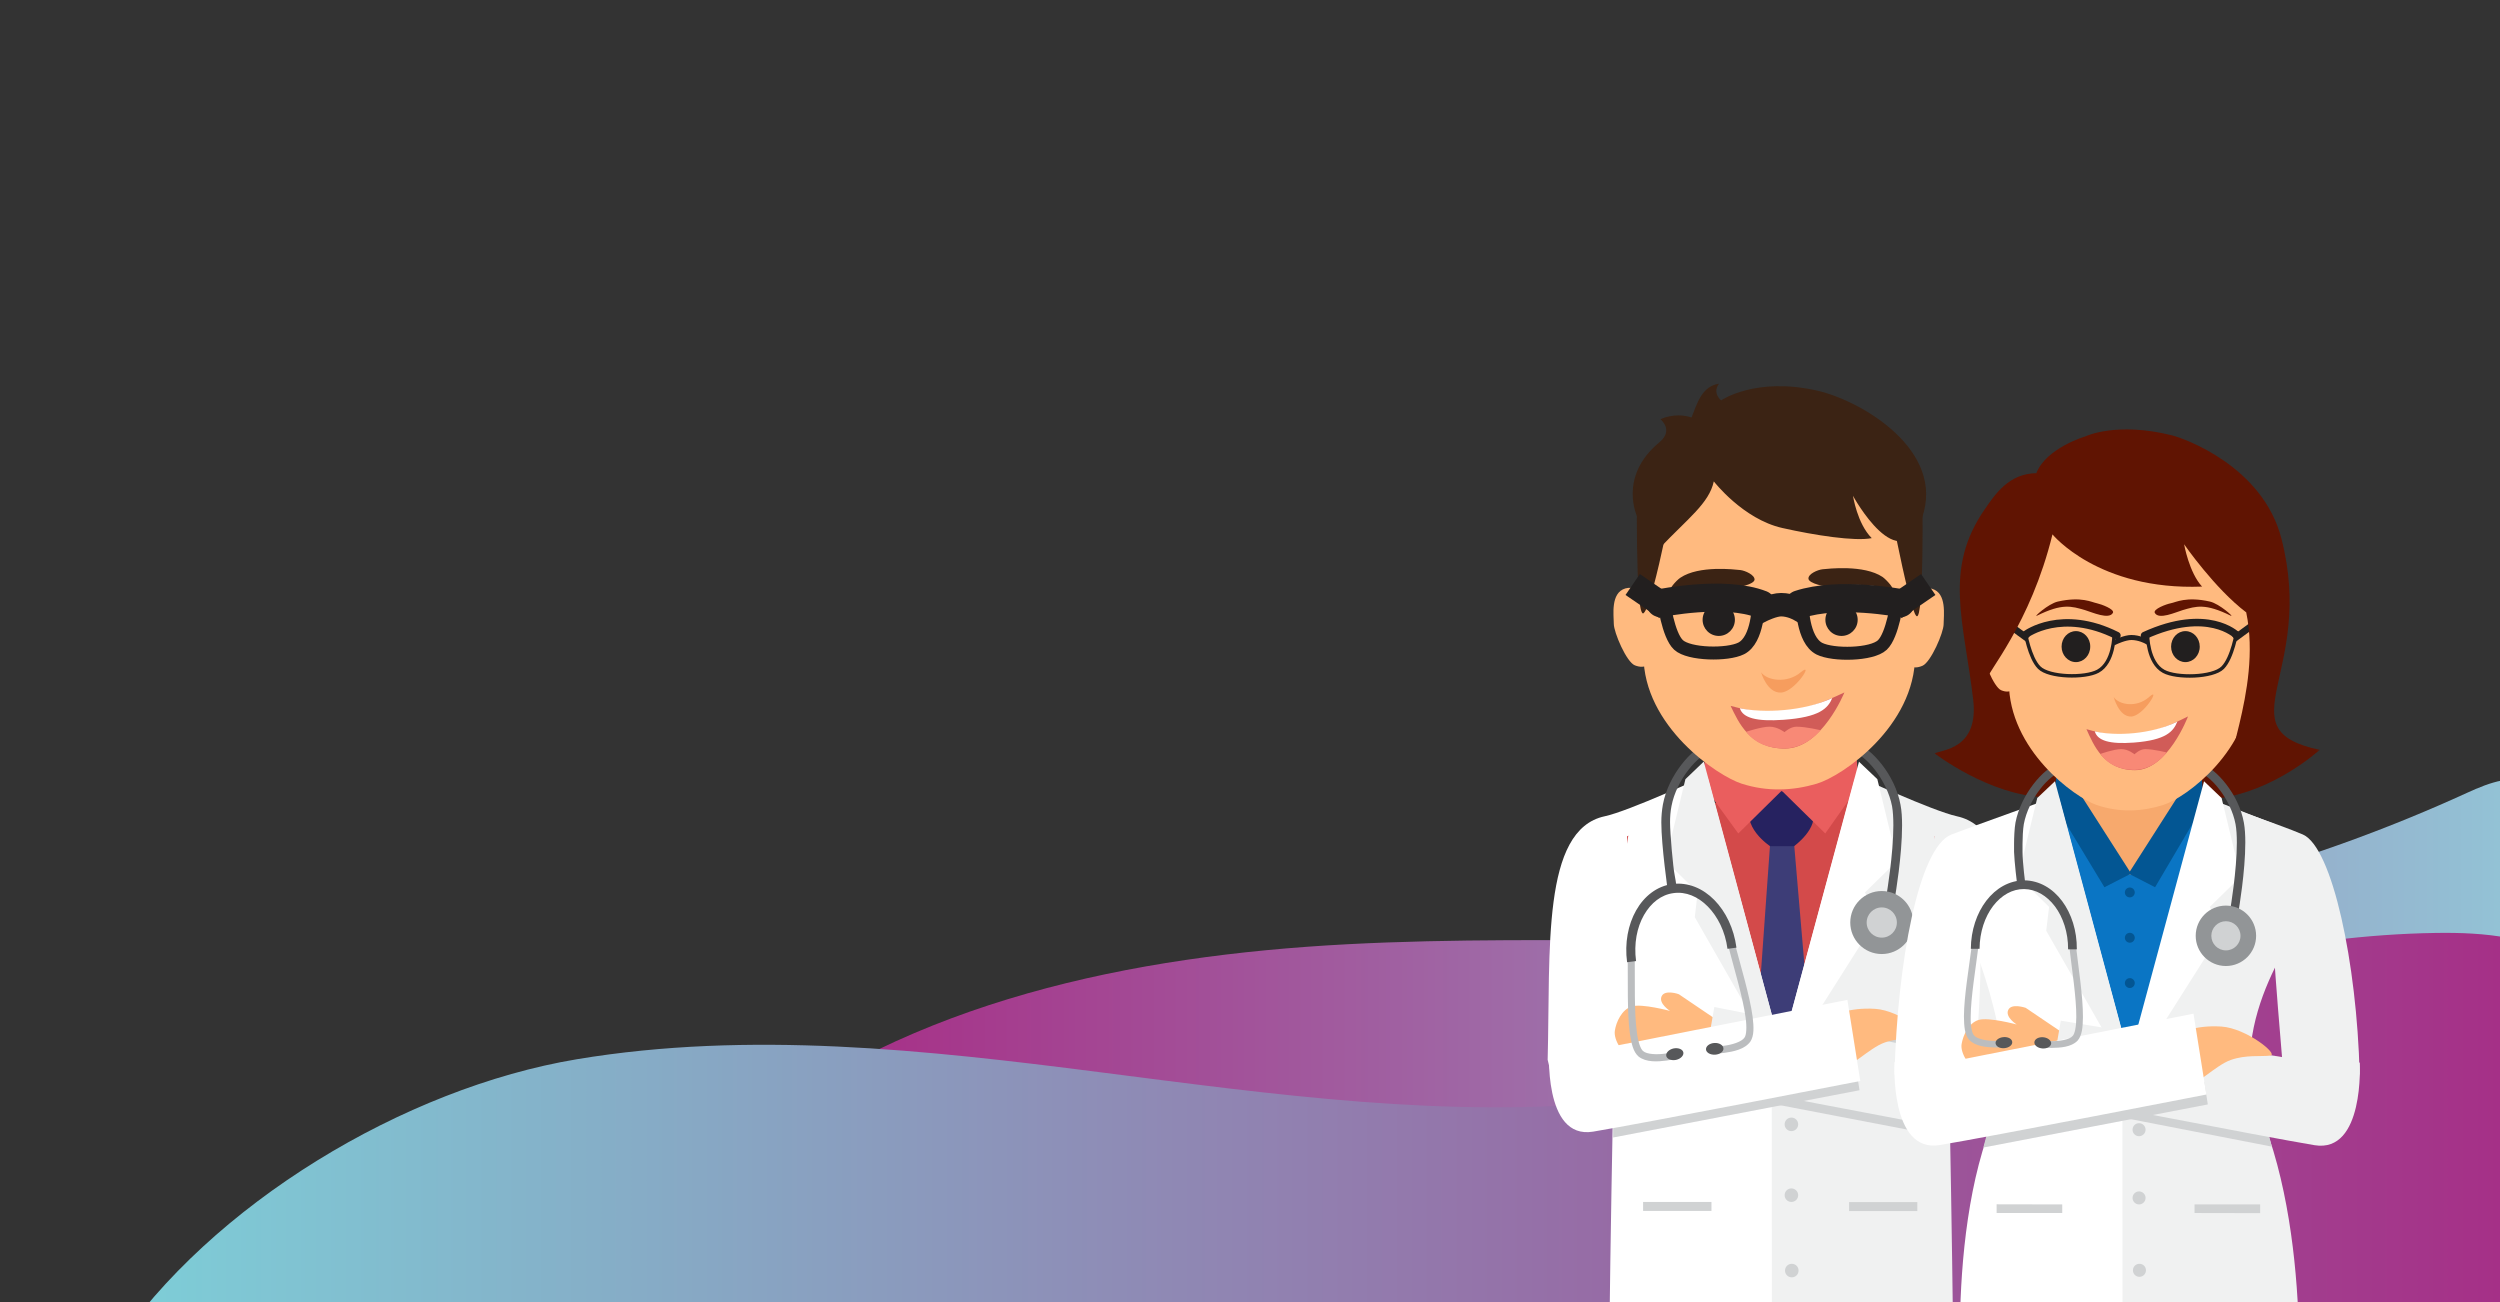 <?xml version="1.0" encoding="utf-8"?>
<!-- Generator: Adobe Illustrator 23.0.1, SVG Export Plug-In . SVG Version: 6.00 Build 0)  -->
<svg version="1.1" id="Layer_1" xmlns="http://www.w3.org/2000/svg" xmlns:xlink="http://www.w3.org/1999/xlink" x="0px" y="0px"
	 width="1920px" height="1000px" viewBox="0 0 1920 1000" style="enable-background:new 0 0 1920 1000;" xml:space="preserve">
<rect x="0" y="0" width="1920" height="1000" fill="#333333" stroke="none"/>
<style type="text/css">
	.st0{clip-path:url(#SVGID_2_);fill:url(#SVGID_3_);}
	.st1{clip-path:url(#SVGID_5_);fill:url(#SVGID_6_);}
	.st2{fill:#FFFFFF;}
	.st3{fill:#E6E6E7;}
	.st4{fill:#343444;}
	.st5{fill:#F0F1F1;}
	.st6{fill:#D34A4A;}
	.st7{fill:#3D3D77;}
	.st8{fill:#262260;}
	.st9{fill:#EA5E5E;}
	.st10{fill:#D0D2D3;}
	.st11{fill:#FFBA7F;}
	.st12{fill:#BBBDBF;}
	.st13{fill:#57585A;}
	.st14{fill:#929597;}
	.st15{fill:#3B2314;}
	.st16{fill:#221F1F;}
	.st17{fill:#D15C58;}
	.st18{fill:#F88976;}
	.st19{fill:#F69D5E;}
	.st20{fill:none;stroke:#221F1F;stroke-width:9.967;stroke-miterlimit:10;}
	.st21{fill:none;stroke:#221F1F;stroke-width:21.544;stroke-linecap:round;stroke-miterlimit:10;}
	.st22{fill:none;stroke:#221F1F;stroke-width:19.48;stroke-miterlimit:10;}
	.st23{fill:none;stroke:#221F1F;stroke-width:21.626;stroke-linecap:round;stroke-miterlimit:10;}
	.st24{fill:none;stroke:#221F1F;stroke-width:18;stroke-linecap:square;stroke-miterlimit:10;}
	.st25{fill:#601402;}
	.st26{fill:#0A75C4;}
	.st27{fill:#F7A96D;}
	.st28{fill:#035693;}
	.st29{fill:none;stroke:#221F1F;stroke-width:2.662;stroke-miterlimit:10;}
	.st30{fill:none;stroke:#221F1F;stroke-width:5.753;stroke-linecap:round;stroke-miterlimit:10;}
	.st31{fill:none;stroke:#221F1F;stroke-width:5.202;stroke-miterlimit:10;}
	.st32{fill:none;stroke:#221F1F;stroke-width:5.775;stroke-linecap:round;stroke-miterlimit:10;}
	.st33{fill:none;stroke:#221F1F;stroke-width:3.852;stroke-linecap:square;stroke-miterlimit:10;}
</style>
<g>
	<defs>
		<rect id="SVGID_1_" x="-82.2" y="543.8" width="2002.3" height="472.9"/>
	</defs>
	<clipPath id="SVGID_2_">
		<use xlink:href="#SVGID_1_"  style="overflow:visible;"/>
	</clipPath>
	
		<linearGradient id="SVGID_3_" gradientUnits="userSpaceOnUse" x1="570.2" y1="222.234" x2="1963.189" y2="222.234" gradientTransform="matrix(1 0 0 -1 0 997.89)">
		<stop  offset="0" style="stop-color:#a82682"/>
		<stop  offset="1" style="stop-color:#92C7D8"/>
	</linearGradient>
	<path class="st0" d="M570.2,870.9c129.2-102.3,299.6-137,464.1-145.7c164.6-8.7,330.3,5.4,494-13.8
		c126.6-14.8,250.8-49.6,366.6-102.6c16.8-7.7,37.2-15.6,52.8-5.6c17,10.9,16.7,35.5,14.3,55.6c-8,68.4-19.7,144-73.3,187.2
		c-32.6,26.2-75.2,35.6-116.3,43.5c-284.4,54.4-575.4,73.9-864.6,57.9C791.7,940.8,672,927.5,570.2,870.9L570.2,870.9z"/>
</g>
<g>
	<defs>
		<rect id="SVGID_4_" x="-82.2" y="543.8" width="2002.3" height="472.9"/>
	</defs>
	<clipPath id="SVGID_5_">
		<use xlink:href="#SVGID_4_"  style="overflow:visible;"/>
	</clipPath>
	
		<linearGradient id="SVGID_6_" gradientUnits="userSpaceOnUse" x1="87.3" y1="102.554" x2="2035.277" y2="102.554" gradientTransform="matrix(1 0 0 -1 0 997.89)">
		<stop  offset="0" style="stop-color:#7DCFD8"/>
		<stop  offset="1" style="stop-color:#a82682"/>
	</linearGradient>
	<path class="st1" d="M1245.5,845.7c212.2-21.9,411.9-126,625.1-129.2c37.4-0.6,77.2,2.8,107.4,25c48.3,35.5,54.7,103.9,56.8,163.8
		c1.5,42.5,1.2,90-28.1,120.9c-28.6,30.1-74.7,33.6-116.2,34.3c-309.3,5.4-618.3-33.3-927.5-24.6c-287.6,8.1-599.8,81.8-875.7,0.4
		C162,924.8,310.5,835.6,443,813.5s268-7.2,401.2,9.9C977.4,840.4,1111.9,859.5,1245.5,845.7L1245.5,845.7z"/>
</g>
<g>
	<g>
		<g>
			<path class="st2" d="M1263.6,842.7l-6.3,0.3C1260.5,844.8,1263.6,842.7,1263.6,842.7z"/>
			<path class="st2" d="M1232.4,626.9c-48.5,10.4-41.6,102.4-43.8,187l7.6,31.7l61.1-2.7c-4.3-2.5-8.8-12.1-6.1-43.9
				c4.7-55.3,3.4-77.4,3.4-77.4l55.4-125.9C1310,595.7,1250.9,623,1232.4,626.9z"/>
		</g>
		<polygon class="st3" points="1246.9,807.8 1253.7,806.2 1252.3,720.6 		"/>
		<polygon class="st4" points="1275,980.9 1274.7,1016.7 1365,1016.7 1366.2,978.3 		"/>
		<polygon class="st4" points="1377,980.9 1378.1,1016.7 1468.4,1016.7 1468.2,983.6 		"/>
		<g>
			<path class="st5" d="M1487.3,842.8l-2.2-0.1C1485.1,842.7,1486.3,844.9,1487.3,842.8z"/>
			<path class="st5" d="M1502.9,626.9c-18.5-4-77.6-31.3-77.6-31.3l55.4,125.9c0,0,1.3,22.1,6,77.4c2.7,31.2,1.8,41.1,0.6,43.8
				l51.7,2.9l7.6-31.7C1544.5,729.3,1551.4,637.4,1502.9,626.9z"/>
		</g>
		<polygon class="st6" points="1330.4,611.8 1249.6,642.2 1249.5,934.3 1485.5,934.4 1485.6,642.2 1409.3,601.3 		"/>
		<polygon class="st7" points="1359.5,647.3 1347.1,821.1 1369.6,860.4 1392.8,822.8 1377.8,647.3 		"/>
		<path class="st8" d="M1368.4,607.6c0,0-18.3,0.4-22.8,8.6c-9.9,18.2,13.9,33.7,13.9,33.7h18.3c0,0,19.6-14.1,14.1-27.7
			C1387.4,611.2,1368.4,607.6,1368.4,607.6z"/>
		<g>
			<polygon class="st9" points="1306.6,600.9 1335,640.1 1369.4,606.2 1311.8,568.6 			"/>
			<polygon class="st9" points="1367.3,606.2 1401.8,640.1 1427.5,603.6 1424.9,568.7 			"/>
		</g>
		<path class="st2" d="M1311.8,598.4l-58.5,26.4l-11.5,70.7c0,0-4.3,201.6-5.7,321.2h135.4l3.8-183.5L1311.8,598.4z"/>
		<polygon class="st5" points="1294.4,598.4 1279.2,661.2 1303.8,685.4 1301.6,704.4 1375.3,833.2 1308.5,584.9 		"/>
		<polygon class="st10" points="1261.9,930 1314.4,930 1314.4,923.1 1261.9,923.1 		"/>
		<path class="st5" d="M1482.9,624.9l-58.5-26.5l-63.7,234.8l0.1,183.5h139.1c-1.4-119.6-5.6-321.2-5.6-321.2L1482.9,624.9z"/>
		<polygon class="st2" points="1441.8,598.4 1427.7,585 1360.7,833.2 1442.3,704.4 1432.3,685.4 1457,661.2 		"/>
		<path class="st10" d="M1375.8,858.3c-2.9,0-5.2,2.3-5.2,5.2c0,2.9,2.3,5.2,5.2,5.2c2.9,0,5.2-2.3,5.2-5.2
			C1381,860.6,1378.7,858.3,1375.8,858.3z"/>
		<path class="st10" d="M1375.8,912.7c-2.9,0-5.2,2.3-5.2,5.2c0,2.9,2.3,5.2,5.2,5.2c2.9,0,5.2-2.3,5.2-5.2
			C1381,915,1378.6,912.7,1375.8,912.7z"/>
		<path class="st10" d="M1376.1,970.6c-2.9,0-5.2,2.3-5.2,5.2c0,2.9,2.3,5.2,5.2,5.2c2.9,0,5.2-2.3,5.2-5.2
			C1381.3,972.9,1379,970.6,1376.1,970.6z"/>
		<polygon class="st10" points="1420.1,930.1 1472.5,930.1 1472.5,923.2 1420.1,923.2 		"/>
		<polygon class="st10" points="1307.2,837.3 1496.4,873.6 1496.4,857.5 1309.9,819.9 		"/>
		<polygon class="st10" points="1388.6,782.7 1390.2,801.9 1484.7,814.2 1484.2,797.2 		"/>
		<polygon class="st10" points="1479,806.2 1485.7,807.8 1480.3,720.6 		"/>
		<path class="st11" d="M1276.1,765.2c-2.5,5.5,6.5,11.2,6.5,11.2s-21.5-5.8-29.3-3.5c-7.7,2.3-12.1,11.9-13.1,18.7
			c-1.1,6.8,5.7,19.3,17.5,23.5c11.8,4.2,47.9,9.4,51.3,5.3c3.4-4.2,9.2-37.3,9.2-37.3l-28.8-19.5
			C1289.4,763.5,1278.5,759.7,1276.1,765.2z"/>
		<path class="st5" d="M1496.7,809l-180.1-35.6l-9.9,56.9c0,0,166.5,32.5,205.2,38.9c38.7,6.4,33.7-64.3,33.7-64.3L1496.7,809z"/>
		<polygon class="st10" points="1238.9,857.5 1238.9,873.6 1428.1,837.3 1425.4,819.9 		"/>
		<path class="st11" d="M1440.3,774.8c-21-1.4-33.3,5.6-33.3,5.6s5.8,33.2,9.2,37.3c3.4,4.2,19.2-12.8,31.1-17
			c11.8-4.2,23.3-2.5,30.6-3.4C1484.6,796.4,1459.6,776.1,1440.3,774.8z"/>
		<path class="st2" d="M1238.6,803.6l-48.8,1.2c0,0-5,70.7,33.7,64.3c38.7-6.4,205.2-38.9,205.2-38.9l-9.9-62.3L1238.6,803.6z"/>
	</g>
	<g>
		<g>
			<g>
				<path class="st12" d="M1279.3,809.1c-6.5,1-14.6,0.7-17.4-1.9c-1.8-1.3-3.9-6.9-4.8-14.6c-2.1-15.3-1.4-38.5-1.6-56.8l-5.4,0.1
					c0.2,18.2-0.5,41.4,1.6,57.5c1.2,8.1,2.6,14.4,6.7,18c5.8,4.6,14.6,4,21.6,3.1c5.7-0.8,10.1-2,10.2-2l-1.4-5.2
					C1288.7,807.3,1284.6,808.4,1279.3,809.1z"/>
			</g>
			<g>
				<path class="st13" d="M1285.3,805.2c-3.6,0.8-6.1,3.4-5.6,5.8c0.5,2.4,3.9,3.7,7.5,3c3.6-0.8,6.1-3.4,5.6-5.8
					C1292.3,805.8,1288.9,804.5,1285.3,805.2z"/>
			</g>
		</g>
		<g>
			<g>
				<path class="st12" d="M1332.4,724.8l-5.2,1.4c4.6,17.7,11.4,39.9,13.4,55.2c1.1,7.6,0.6,13.6-0.8,15.4c-2,3.3-9.8,5.7-16.3,6.4
					c-5.3,0.7-9.6,0.7-9.6,0.7l0,5.4c0.1,0,4.7,0,10.4-0.7c7-1,15.7-2.7,20-8.7c2.9-4.5,2.7-11,1.7-19.1
					C1343.8,764.6,1337,742.4,1332.4,724.8z"/>
			</g>
			<g>
				<path class="st13" d="M1316.7,801c-3.7,0.2-6.6,2.4-6.5,4.9c0.1,2.5,3.3,4.3,7,4.1c3.7-0.2,6.6-2.4,6.4-4.8
					C1323.5,802.7,1320.4,800.8,1316.7,801z"/>
			</g>
		</g>
		<g>
			<path class="st13" d="M1284.4,678.9c-24,3.4-38.7,30.7-34.8,60.1l6.9-0.9h0c-1.8-13.4,0.7-26,6.1-35.4
				c5.4-9.4,13.3-15.6,22.7-16.8c9.4-1.3,18.7,2.6,26.3,10.3c7.6,7.7,13.4,19.2,15.1,32.5l6.9-0.9
				C1329.7,698.3,1308.5,675.9,1284.4,678.9z"/>
		</g>
	</g>
	<g>
		<path class="st13" d="M1291.3,587.3c-6.5,8.4-12.1,19.2-14.2,30.6c-0.8,4.5-1.2,9.2-1.2,13.7c0,18.1,5,52.5,5,52.7l6.7-2h0
			c0,0-0.2-3.8-1.4-9.9c-1.3-6.1-3.6-32.5-3.6-40.9c0-4.2,0.3-8.4,1.1-12.4c1.9-10.1,7-20.1,13-27.8c5.9-7.7,12.8-13,16.8-13.9
			l-1.6-6.5C1305,572.8,1297.8,578.9,1291.3,587.3z"/>
	</g>
	<g>
		<path class="st13" d="M1445.4,587.3c-6.6-8.4-13.7-14.5-20.5-16.3l-1.6,6.5c4,0.9,10.9,6.2,16.8,13.9c5.9,7.7,11.1,17.7,13,27.8
			c0.7,3.9,1,9.1,1,14.7c0,22.5-5.1,52.3-5.1,52.4l6.6,1.2v0c0-0.1,5.2-30.1,5.2-53.5c0-5.9-0.3-11.3-1.2-15.9
			C1457.5,606.5,1451.9,595.7,1445.4,587.3z"/>
	</g>
	<g>
		<path class="st14" d="M1445.2,684.3c-13.3,0-24.2,10.8-24.2,24.2c0,13.3,10.8,24.2,24.2,24.2c13.3,0,24.2-10.8,24.2-24.2
			C1469.4,695.1,1458.5,684.3,1445.2,684.3z"/>
		<path class="st10" d="M1445.2,696.9c-6.4,0-11.6,5.2-11.6,11.6c0,6.4,5.2,11.6,11.6,11.6c6.4,0,11.6-5.2,11.6-11.6
			C1456.8,702.1,1451.6,696.9,1445.2,696.9z"/>
	</g>
	<g>
		<path class="st11" d="M1248.3,451.9c-11.6,3.4-8.9,20.7-8.9,27.2c0,6.5,9.7,29.4,16.2,31.9c16.4,6.4,16.4-17.6,16.4-17.6v-27.9
			C1272,465.5,1259.9,448.5,1248.3,451.9z"/>
		<path class="st11" d="M1483.8,452.2c-11.6-3.4-23.7,13.6-23.7,13.6v27.9c0,0,0,24.7,16.4,17.6c6.4-2.8,16.2-25.4,16.2-31.9
			C1492.7,472.9,1495.4,455.5,1483.8,452.2z"/>
		<path class="st11" d="M1395.3,329.8l-57.5,0c-41.7,0-75.5,44.1-75.6,98.5l0,75c0,54.4,56.7,92.6,75.5,98.6
			c19.8,6.3,39.2,5.4,57.5,0c19.8-5.8,75.5-44.1,75.6-98.5l0-75C1470.8,373.9,1437,329.8,1395.3,329.8z"/>
		<path class="st15" d="M1262.3,470.9c7.7-6.2,27-111,28-116.6l-33,10.5C1257.3,364.8,1255.5,476.3,1262.3,470.9z"/>
		<path class="st15" d="M1446.2,360.9c0,0,19.5,107.1,25.6,112.2c6.1,5.1,4.6-95.8,4.6-95.8L1446.2,360.9z"/>
		<g>
			<path class="st16" d="M1320,463.6c-6.8,0-12.4,5.5-12.4,12.4c0,6.8,5.5,12.4,12.4,12.4c6.8,0,12.4-5.5,12.4-12.4
				C1332.4,469.1,1326.9,463.6,1320,463.6z"/>
			<path class="st16" d="M1414.3,463.6c-6.8,0-12.4,5.5-12.4,12.4c0,6.8,5.5,12.4,12.4,12.4c6.8,0,12.4-5.5,12.4-12.4
				C1426.7,469.1,1421.1,463.6,1414.3,463.6z"/>
			<g>
				<path class="st15" d="M1445.8,443.1c-14.4-9.6-41.9-6.3-46.1-5.9c-3.7,0.4-11.2,3.6-10.8,7.3c0.4,3.7,13.3,6.4,16.9,6
					c14-1.4,26.9-2.7,46.6,1.8C1456,453.2,1448.8,445.2,1445.8,443.1z"/>
			</g>
			<g>
				<path class="st15" d="M1336.6,437.8c-4.2-0.4-31.7-3.8-46.1,5.9c-3.1,2-10.2,10.2-6.6,9.3c20.1-5.1,32.7-3.2,46.6-1.8
					c3.7,0.4,16.6-2.3,17-6C1347.7,441.5,1340.2,438.2,1336.6,437.8z"/>
			</g>
		</g>
		<g>
			<path class="st17" d="M1329.1,542.1c6,12.5,14.9,32.9,41.8,32.8c28.2,0,45.6-43.1,45.6-43.1
				C1381,548.7,1360.7,550.7,1329.1,542.1z"/>
			<path class="st2" d="M1336.2,543.9c2.2,7.4,12.6,10.4,33.6,8.9c27.8-2,34-8.8,37.4-16.7C1384.9,546.4,1354.3,547.8,1336.2,543.9z
				"/>
			<path class="st18" d="M1370.5,562.3c0,0-5.3-4.2-11.5-4.2c-6.2,0-17.9,3.9-17.9,3.9c5.4,7.4,15.2,12.8,29,12.8
				c17.4,0.1,28-14,28-14s-10.9-2.7-18.4-2.7C1374.9,558.1,1370.5,562.3,1370.5,562.3z"/>
		</g>
		<path class="st19" d="M1383,516.3c-10.8,9-26,6.3-30.5,0c0,0,4.5,16.1,15.3,15.6C1378.6,531.4,1393.8,507.3,1383,516.3z"/>
		<path class="st15" d="M1396,300.1c-47.8-11-74.2,7.4-74.2,7.4s-7-5.6-1.6-12.8c-13.2,1.8-16.9,15.4-21.1,25.9
			c-13.2-4.2-23.9,1.4-23.9,1.4s10.6,8.2-0.8,17.7c-32.1,26.5-16.9,57.4-16.9,57.4s11.8,29.4,17.5,23.5c21.1-22.3,37.6-34,41.2-50.9
			c0,0,22.4,29,52.6,35.8c24.9,5.6,55.7,10.4,68.7,7.8c-11.2-11.2-14.4-32.5-14.4-32.5s35.7,65.5,53,16.9
			C1494.3,346,1430.1,308,1396,300.1z"/>
	</g>
	<g>
		<g>
			<path class="st20" d="M1350.4,463.8c0,0,0,27.6-13.2,34.2c-10.5,5.3-40,4.8-48.1-2.7c-8.1-7.5-11.5-34.1-11.5-34.1"/>
			<path class="st21" d="M1275.2,463.2c0,0,49.3-10.1,77.6,1"/>
		</g>
		<line class="st22" x1="1279.9" y1="466.7" x2="1253.9" y2="448.9"/>
		<g>
			<path class="st20" d="M1384.1,463.8c0,0,0,27.7,13.2,34.4c10.6,5.3,40.2,4.8,48.3-2.8c8.1-7.6,11.5-34.2,11.5-34.2"/>
			<path class="st23" d="M1381.7,464.2c30.6-10.2,77.9-1,77.9-1"/>
		</g>
		<line class="st22" x1="1454.9" y1="466.7" x2="1480.9" y2="448.9"/>
		<path class="st24" d="M1352.9,468.9c0,0,8.9-4.5,15-4.5c7.4,0,13.8,3.7,13.8,3.7"/>
	</g>
</g>
<g>
	<path class="st25" d="M1747.7,568.5c-36.4-22.1-84.6-68.3-111.3-71.9c-30.1-4.1-118.4-70.6-114.9-30.8
		c11.4,130.5-35.7,112.8-35.7,112.8s41.4,32,83.9,33.6c42.5,1.5,91.1,6.6,134.3,0.9c43.2-5.7,77.5-37.2,77.5-37.2
		S1769.2,581.5,1747.7,568.5z"/>
	<g>
		<g>
			<polygon class="st26" points="1597.9,611.7 1520.3,640.9 1567.5,934.5 1702.8,934.6 1747.1,641 1673.8,614.6 			"/>
			<g>
				<path class="st2" d="M1529.8,853l-6.2,0.3C1526.8,855.1,1529.8,853,1529.8,853z"/>
				<path class="st2" d="M1498.7,640.9c-25.3,9.8-41.5,99-43.7,183.5l7.6,31.6l60.9-2.7c-4.3-2.5-8.8-12.1-6.1-43.9
					c4.7-55.2,3.4-77.2,3.4-77.2l55.2-119.4C1576.1,612.9,1516.3,634.1,1498.7,640.9z"/>
			</g>
			<g>
				<path class="st5" d="M1768.6,640.9c-17.3-7.5-77.4-28-77.4-28l55.2,119.4c0,0,1.3,22,6,77.2c2.7,31.1,1.8,41,0.6,43.7l51.6,2.9
					l7.6-31.6C1810.1,739.9,1791.3,650.8,1768.6,640.9z"/>
				<path class="st5" d="M1753.1,853.2l-2.2-0.1C1750.9,853,1752.1,855.3,1753.1,853.2z"/>
			</g>
			<polygon class="st4" points="1519.7,987.2 1521.3,1017.2 1752.1,1017.2 1753.1,987.5 			"/>
			<g>
				<polygon class="st27" points="1628.3,671.1 1642.8,671.9 1681.9,602 1589.6,607.1 				"/>
				<polygon class="st28" points="1576.3,615.4 1616.2,681.4 1636.7,670.9 1581.3,584.3 				"/>
				<polygon class="st28" points="1634.7,670.9 1655.1,681.4 1692.5,617.9 1690,584.4 				"/>
			</g>
			<path class="st2" d="M1581.3,612.9l-56.3,22l-17.3,71.3c0,0,46,100.9,25.2,149c-21.2,49.1-27,112.4-27.7,162.1h133.3l3.7-178.7
				L1581.3,612.9z"/>
			<polygon class="st5" points="1564.6,612.9 1550,673.2 1573.7,696.5 1571.5,714.8 1642.3,838.5 1578.2,600 			"/>
			<polygon class="st10" points="1533.4,931.6 1583.8,931.6 1583.8,925 1533.4,924.9 			"/>
			<path class="st5" d="M1771,704.5l-23.6-71.4l-56.2-22L1630,836.8l0.1,180.4h135.3c-1.6-48.9-8.6-111.8-29.9-162.8
				C1706.5,785.2,1771,704.5,1771,704.5z"/>
			<path class="st10" d="M1642.8,862.6c-2.8,0-5,2.2-5,5c0,2.8,2.2,5,5,5c2.7,0,5-2.2,5-5C1647.8,864.9,1645.6,862.6,1642.8,862.6z"
				/>
			<path class="st10" d="M1642.8,915c-2.7,0-5,2.2-5,5c0,2.7,2.2,5,5,5c2.7,0,5-2.2,5-5C1647.8,917.2,1645.5,915,1642.8,915z"/>
			<path class="st10" d="M1643.1,970.6c-2.8,0-5,2.2-5,5c0,2.8,2.2,5,5,5c2.7,0,5-2.2,5-5C1648.1,972.8,1645.9,970.6,1643.1,970.6z"
				/>
			<polygon class="st10" points="1685.4,931.6 1735.8,931.7 1735.8,925 1685.4,925 			"/>
			<polygon class="st2" points="1706.2,612.9 1692.7,600 1628.3,838.5 1706.7,714.8 1697.1,696.5 1720.8,673.3 			"/>
			<polygon class="st10" points="1580.7,830.8 1576.2,847.8 1744.7,880.6 1739.8,861 			"/>
			<path class="st11" d="M1542.3,775.7c-2.5,5.5,6.5,11.1,6.5,11.1s-21.5-5.8-29.2-3.5c-7.7,2.3-12,11.9-13.1,18.6
				c-1.1,6.7,5.7,19.2,17.5,23.4c11.8,4.2,47.8,9.4,51.2,5.3c3.4-4.2,9.2-37.2,9.2-37.2l-28.7-19.4
				C1555.6,774,1544.7,770.2,1542.3,775.7z"/>
			<path class="st5" d="M1765.1,813.9l-182.4-30l-9.9,56.8c0,0,166.1,32.4,204.7,38.8c38.6,6.4,34.8-63.4,34.8-63.4L1765.1,813.9z"
				/>
			<polygon class="st10" points="1527.5,865.1 1523.2,881.3 1695.6,848.2 1692.9,830.8 			"/>
			<path class="st11" d="M1706.1,788.4c-21-1.4-33.2,5.5-33.2,5.5s5.8,33.1,9.2,37.2c3.4,4.2,19.2-12.8,31-17
				c11.8-4.2,23.2-2.5,30.5-3.4C1750.4,810,1725.4,789.7,1706.1,788.4z"/>
			<path class="st2" d="M1504.9,814l-49.9,1.7c0,0-3.8,70.1,34.8,63.7c38.6-6.4,204.7-38.8,204.7-38.8l-9.9-62.1L1504.9,814z"/>
		</g>
		<g>
			<g>
				<g>
					<path class="st12" d="M1532.5,799.4c-6.3,0.1-14-1.3-16.4-4.2c-1.6-1.5-2.8-7.1-2.6-14.5c0.1-14.8,3.8-36.9,6-54.3l-5.1-0.7
						c-2.2,17.3-6,39.3-6.1,54.9c0.1,7.8,0.6,14.1,4,18c4.9,5.1,13.4,5.7,20.2,5.9c5.5,0,9.9-0.5,10-0.6l-0.7-5.1
						C1541.7,798.9,1537.6,799.4,1532.5,799.4z"/>
				</g>
				<g>
					<path class="st13" d="M1538.7,796.5c-3.6,0.3-6.3,2.4-6.1,4.7c0.2,2.4,3.2,4.1,6.7,3.8c3.6-0.3,6.3-2.4,6.1-4.7
						C1545.3,797.9,1542.3,796.2,1538.7,796.5z"/>
				</g>
			</g>
			<g>
				<g>
					<path class="st12" d="M1589.2,726.8c2,17.5,5.5,39.5,5.4,54.3c0,7.4-1.2,13-2.8,14.5c-2.4,2.9-10.1,4.1-16.4,4
						c-5.1,0-9.3-0.6-9.3-0.6l-0.7,5.1c0.1,0,4.4,0.6,10,0.7c6.8-0.1,15.3-0.5,20.2-5.6c3.4-3.9,4-10.1,4.1-18
						c0.1-15.6-3.4-37.6-5.4-55L1589.2,726.8z"/>
				</g>
				<g>
					<path class="st13" d="M1569.2,796.6c-3.6-0.3-6.6,1.4-6.8,3.8c-0.2,2.4,2.5,4.5,6.1,4.8c3.6,0.3,6.6-1.4,6.8-3.8
						C1575.4,799.1,1572.7,796.9,1569.2,796.6z"/>
				</g>
			</g>
			<g>
				<path class="st13" d="M1554.7,676.1c-23.3,0.1-40.9,24.1-41.1,52.6l6.7,0c0.1-13,4.1-24.6,10.4-32.9c6.4-8.3,14.8-13.1,23.8-13
					c9.1,0.1,17.4,5,23.7,13.3c6.2,8.3,10.2,20,10.1,33l6.7,0C1595.3,700.6,1578,676.4,1554.7,676.1z"/>
			</g>
		</g>
		<g>
			<path class="st13" d="M1561.6,602.3c-6.2,8.1-11.6,18.5-13.7,29.4c-0.8,4.3-1.1,11.9-1.1,16.3v6.3c0.2,7,2.3,24.9,2.4,25.1h6.3
				c0,0-2.2-17-2.2-25.1V648c0-4,0.3-11.2,1-15.1c1.8-9.7,6.7-19.3,12.4-26.7c5.6-7.4,12.3-12.5,16.1-13.4l-1.5-6.3
				C1574.7,588.3,1567.9,594.2,1561.6,602.3z"/>
		</g>
		<g>
			<path class="st13" d="M1709.7,602.3c-6.3-8.1-13.2-13.9-19.7-15.7l-1.6,6.3c3.8,0.9,10.5,6,16.1,13.4c5.7,7.4,10.6,17,12.4,26.7
				c0.7,3.8,1,8.7,1,14.1c0,21.6-4.9,50.3-4.9,50.3l6.4,1.1v0c0-0.1,5-28.9,5-51.4c0-5.6-0.3-10.9-1.1-15.3
				C1721.3,620.7,1716,610.4,1709.7,602.3z"/>
		</g>
		<g>
			<path class="st14" d="M1709.5,695.5c-12.8,0-23.2,10.4-23.2,23.2c0,12.8,10.4,23.2,23.2,23.2c12.8,0,23.2-10.4,23.2-23.2
				C1732.7,705.9,1722.3,695.5,1709.5,695.5z"/>
			<circle class="st10" cx="1709.5" cy="718.7" r="11.2"/>
		</g>
	</g>
	<path class="st28" d="M1635.7,681.6c-2.1,0-3.8,1.7-3.8,3.8c0,2.1,1.7,3.8,3.8,3.8c2.1,0,3.8-1.7,3.8-3.8
		C1639.5,683.3,1637.8,681.6,1635.7,681.6z"/>
	<path class="st28" d="M1635.7,716.4c-2.1,0-3.8,1.7-3.8,3.8c0,2.1,1.7,3.8,3.8,3.8c2.1,0,3.8-1.7,3.8-3.8
		C1639.5,718.1,1637.8,716.4,1635.7,716.4z"/>
	<path class="st28" d="M1635.7,751.2c-2.1,0-3.8,1.7-3.8,3.8c0,2.1,1.7,3.8,3.8,3.8c2.1,0,3.8-1.7,3.8-3.8
		C1639.5,752.9,1637.8,751.2,1635.7,751.2z"/>
	<g>
		<g>
			<path class="st11" d="M1530.4,473.5c-10.3,3.2-7.9,19.9-7.9,26.1c0,6.2,8.6,28.1,14.4,30.5c14.6,6.1,14.7-16.8,14.7-16.8v-26.7
				C1551.5,486.5,1540.7,470.3,1530.4,473.5z"/>
			<path class="st11" d="M1740.4,473.7c-10.3-3.2-21.1,13-21.1,13v26.7c0,0,0,23.7,14.6,16.9c5.7-2.7,14.4-24.4,14.4-30.5
				C1748.3,493.6,1750.7,477,1740.4,473.7z"/>
			<path class="st11" d="M1661.5,366.8l-51.3,0c-37.2,0-67.4,32.8-67.4,85l0,71.9c0,52.2,50.6,88.7,67.3,94.5
				c17.7,6,34.9,5.2,51.3,0c17.6-5.6,67.4-42.3,67.4-94.4l0-71.9C1728.8,399.6,1698.7,366.8,1661.5,366.8z"/>
			<g>
				<path class="st16" d="M1594.3,484.7c-6.1,0-11,5.3-11,11.9c0,6.5,4.9,11.9,11,11.9c6.1,0,11-5.3,11-11.9
					C1605.4,490,1600.4,484.7,1594.3,484.7z"/>
				<path class="st16" d="M1678.4,484.7c-6.1,0-11,5.3-11,11.9c0,6.6,4.9,11.9,11,11.9c6.1,0,11-5.3,11-11.9
					C1689.4,490,1684.5,484.7,1678.4,484.7z"/>
				<g>
					<path class="st25" d="M1697.2,462c-18.2-4.1-26.2,0.6-30,1.3c-3.3,0.6-13.9,4.5-12.3,7.4c3,5.5,16-0.5,21.3-2.1
						c10.6-3.1,17.4-5.4,37.1,4.3C1716.4,474.4,1704.6,463.7,1697.2,462z"/>
				</g>
				<g>
					<path class="st25" d="M1610.4,463.3c-3.8-0.7-11.8-5.4-30-1.3c-7.4,1.7-19.1,12.4-16.1,10.9c19.6-9.7,26.5-7.4,37.1-4.3
						c5.3,1.6,18.3,7.5,21.3,2.1C1624.3,467.9,1613.7,464,1610.4,463.3z"/>
				</g>
			</g>
			<g>
				<path class="st17" d="M1602.4,560c5.4,12,13.3,31.5,37.3,31.5c25.1,0,40.7-41.3,40.7-41.3C1648.7,566.3,1630.6,568.2,1602.4,560
					z"/>
				<path class="st2" d="M1608.8,561.7c2,7.1,11.3,10,30,8.6c24.8-1.9,30.3-8.5,33.4-16.1C1652.1,564,1624.9,565.5,1608.8,561.7z"/>
				<path class="st18" d="M1639.3,579.3c0,0-4.7-4-10.2-4c-5.5,0-16,3.7-16,3.7c4.8,7.1,13.6,12.2,25.9,12.3
					c15.5,0.1,25-13.4,25-13.4s-9.7-2.5-16.4-2.6C1643.2,575.3,1639.3,579.3,1639.3,579.3z"/>
			</g>
			<path class="st19" d="M1650.5,535.3c-9.6,8.6-23.2,6-27.2,0c0,0,4,15.5,13.6,15C1646.5,549.7,1660.1,526.7,1650.5,535.3z"/>
		</g>
		<g>
			<g>
				<path class="st29" d="M1623.6,487.6c0,0,0,21.2-12.4,27.9c-9.9,5.4-37.6,4.8-45.1-2.8c-7.6-7.6-10.8-27.8-10.8-27.8"/>
				<path class="st30" d="M1556,487.1c0,0,27.4-20.3,69.8,1"/>
			</g>
			<line class="st31" x1="1557.3" y1="490.5" x2="1532.9" y2="472.6"/>
			<g>
				<path class="st29" d="M1649.3,487.6c0,0,0,21.3,12.4,28c9.9,5.4,37.7,4.8,45.3-2.8c7.6-7.6,10.8-27.9,10.8-27.9"/>
				<path class="st32" d="M1647,488.1c48.5-22.2,70.6-0.4,70.6-0.4"/>
			</g>
			<line class="st31" x1="1715.8" y1="490.5" x2="1740.2" y2="472.6"/>
			<path class="st33" d="M1624.9,493c0,0,7.1-3.4,12-3.4c5.9,0,11.1,2.8,11.1,2.8"/>
		</g>
		<path class="st25" d="M1752.1,413.5c-14.3-55.3-74.4-76.8-84.2-79.2c-42.6-10.6-66.2,0.8-66.2,0.8s-30.2,8.9-37.8,28.3
			c-21.2,0.3-31.7,16.3-39.6,27.7c-31.9,46.1-16,85.8-8.9,146.1c4.5,38.2-23.9,38.5-29.6,41.4c0,0,56.3,22.5,61.3,16.8
			c5.9-6.8-22.6-40-21.8-72.7c0.1-5.3,34.2-43.4,51-112.3c0,0,35.1,43.2,114.9,40.1c-10-10.8-13.8-32.5-13.8-32.5
			s23.6,34.1,47.7,52.3c12.7,61-24,126.6-8.3,123.7c17.1-3.1,31.9-7,64.7-18.1C1707,560,1778.9,516.9,1752.1,413.5z"/>
	</g>
</g>
</svg>
